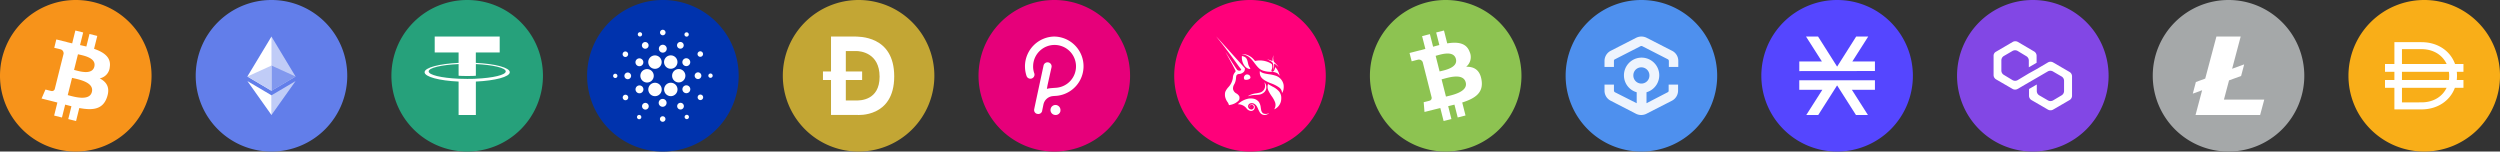 <svg xmlns="http://www.w3.org/2000/svg" xmlns:xlink="http://www.w3.org/1999/xlink" width="928.456" height="56.28" viewBox="0 0 928.456 56.28">
  <rect x="0" y="0" width="928.456" height="56.28" fill="#333333" stroke="none"/>
  <defs>
    <clipPath id="clip-path">
      <rect id="Rectangle_64" data-name="Rectangle 64" width="928.456" height="56.28" fill="none"/>
    </clipPath>
    <clipPath id="clip-path-2">
      <rect id="Rectangle_63" data-name="Rectangle 63" width="27.39" height="29.139" fill="none"/>
    </clipPath>
  </defs>
  <g id="Group_47" data-name="Group 47" clip-path="url(#clip-path)">
    <path id="Path_16" data-name="Path 16" d="M56.28,28.14A28.14,28.14,0,1,0,28.14,56.28,28.14,28.14,0,0,0,56.28,28.14" fill="#f7931a"/>
    <path id="Path_17" data-name="Path 17" d="M95.791,65.209c.518-3.526-2.157-5.434-5.849-6.7l1.2-4.791-2.9-.726-1.161,4.667c-.767-.187-1.556-.373-2.344-.539L85.9,52.432l-2.9-.726-1.182,4.771q-.965-.218-1.867-.436V56.02l-4.024-1-.767,3.111s2.116.488,2.116.519a1.537,1.537,0,0,1,1.348,1.7L77.248,65.81a1.36,1.36,0,0,1,.311.1,1.742,1.742,0,0,1-.311-.083L75.34,73.464a1.059,1.059,0,0,1-1.328.684c.021.041-2.115-.519-2.115-.519l-1.452,3.339,3.8.954c.705.187,1.39.353,2.074.539l-1.2,4.833,2.9.726,1.2-4.791c.788.207,1.576.415,2.323.6L80.359,84.6l2.9.726,1.2-4.833c4.978.933,8.711.56,10.267-3.941,1.265-3.609-.062-5.7-2.676-7.073a4.628,4.628,0,0,0,3.734-4.273m-6.658,9.333c-.892,3.609-6.99,1.66-8.96,1.162l1.6-6.409c1.97.5,8.317,1.473,7.363,5.247m.913-9.4c-.83,3.3-5.89,1.618-7.529,1.2l1.452-5.808c1.638.415,6.927,1.182,6.077,4.6" transform="translate(-55.01 -40.377)" fill="#fff"/>
    <path id="Path_18" data-name="Path 18" d="M2378.3,28.14a28.14,28.14,0,1,0-28.14,28.14,28.14,28.14,0,0,0,28.14-28.14" transform="translate(-1813.256)" fill="#8dc351"/>
    <path id="Path_19" data-name="Path 19" d="M2410.217,65.155a4.624,4.624,0,0,0,1.268-5.527c-1.21-3.35-4.468-3.766-8.317-3.135l-1.205-4.787-2.9.733,1.183,4.659c-.764.2-1.547.406-2.319.633l-1.193-4.677-2.9.733,1.214,4.759q-.952.264-1.849.5l-.01-.018-4.014,1.025.795,3.1s2.094-.571,2.108-.543a1.536,1.536,0,0,1,1.991.86l1.373,5.45a1.353,1.353,0,0,1,.323-.056,1.747,1.747,0,0,1-.313.074l1.927,7.623a1.059,1.059,0,0,1-.845,1.23c.038.027-2.108.543-2.108.543l.3,3.627,3.793-.954c.709-.169,1.391-.346,2.082-.505l1.225,4.824,2.9-.733-1.205-4.787c.792-.19,1.584-.38,2.33-.568L2407.063,84l2.9-.733-1.225-4.824c4.824-1.531,7.935-3.624,7.178-8.323-.592-3.776-2.751-4.993-5.7-4.964m-3.82-2.866c.828,3.3-4.422,4.209-6.061,4.617l-1.467-5.8c1.639-.41,6.659-2.233,7.528,1.182m-3.7,13.962-1.623-6.4c1.97-.493,8.02-2.634,8.964,1.14.92,3.6-5.371,4.765-7.341,5.258" transform="translate(-1865.693 -40.377)" fill="#fff"/>
    <path id="Path_20" data-name="Path 20" d="M388,28.14a28.14,28.14,0,1,0-28.14,28.14A28.14,28.14,0,0,0,388,28.14" transform="translate(-259.037)" fill="#627eea"/>
    <path id="Path_21" data-name="Path 21" d="M459.441,61.936l-.2.664V81.867l.2.2,8.944-5.287Z" transform="translate(-358.622 -48.366)" fill="#c0ccf7"/>
    <path id="Path_22" data-name="Path 22" d="M428.262,61.936l-8.944,14.84,8.944,5.287V61.936Z" transform="translate(-327.443 -48.366)" fill="#fff"/>
    <path id="Path_23" data-name="Path 23" d="M459.745,142.689l-.11.134v6.863l.11.322,8.949-12.6Z" transform="translate(-358.926 -107.299)" fill="#c0ccf7"/>
    <path id="Path_24" data-name="Path 24" d="M428.262,150.008v-7.319l-8.944-5.284Z" transform="translate(-327.443 -107.299)" fill="#fff"/>
    <path id="Path_25" data-name="Path 25" d="M460.137,120.463l8.943-5.286-8.943-4.065Z" transform="translate(-359.318 -86.767)" fill="#8198ee"/>
    <path id="Path_26" data-name="Path 26" d="M419.319,115.177l8.943,5.287v-9.352Z" transform="translate(-327.444 -86.766)" fill="#c0ccf7"/>
    <path id="Path_27" data-name="Path 27" d="M719.716,28.14a28.14,28.14,0,1,0-28.14,28.14,28.14,28.14,0,0,0,28.14-28.14" transform="translate(-518.073)" fill="#26a17b"/>
    <path id="Path_28" data-name="Path 28" d="M738.7,71.722V67.844h8.866V61.937H723.428v5.907H732.3v3.874c-7.207.331-12.625,1.758-12.625,3.468s5.421,3.137,12.625,3.47V91.076h6.411V78.655c7.194-.332,12.6-1.758,12.6-3.466s-5.408-3.134-12.6-3.466m0,5.881v0c-.181.011-1.11.067-3.18.067-1.654,0-2.819-.047-3.229-.068V77.6c-6.367-.282-11.119-1.391-11.119-2.717s4.753-2.434,11.119-2.716V76.5c.417.028,1.609.1,3.256.1,1.977,0,2.971-.082,3.154-.1V72.171c6.354.283,11.1,1.393,11.1,2.715s-4.743,2.432-11.1,2.715" transform="translate(-561.986 -48.366)" fill="#fff"/>
    <path id="Path_29" data-name="Path 29" d="M1051.434,28.14a28.14,28.14,0,1,0-28.14,28.14,28.14,28.14,0,0,0,28.14-28.14" transform="translate(-777.11)" fill="#0033ad"/>
    <path id="Path_30" data-name="Path 30" d="M1085.414,119.484a2.5,2.5,0,0,0,2.346,2.634h.136a2.49,2.49,0,1,0-2.489-2.633Z" transform="translate(-847.588 -91.472)" fill="#fff"/>
    <path id="Path_31" data-name="Path 31" d="M1040.037,124.958a.8.8,0,1,0,.758.849.8.8,0,0,0-.758-.849h0" transform="translate(-811.496 -97.578)" fill="#fff"/>
    <path id="Path_32" data-name="Path 32" d="M1080.535,56.465a.8.8,0,1,0-.005,0l.005,0" transform="translate(-842.867 -42.905)" fill="#fff"/>
    <path id="Path_33" data-name="Path 33" d="M1089.82,73.607a1.244,1.244,0,1,0-1.671-.551,1.243,1.243,0,0,0,1.671.551h0" transform="translate(-849.626 -55.641)" fill="#fff"/>
    <path id="Path_34" data-name="Path 34" d="M1055.8,89.123a1.024,1.024,0,1,0-.293-1.419h0a1.025,1.025,0,0,0,.294,1.418" transform="translate(-824.107 -68.127)" fill="#fff"/>
    <path id="Path_35" data-name="Path 35" d="M1059.673,122.888a1.244,1.244,0,1,0,1.172,1.313,1.243,1.243,0,0,0-1.172-1.313" transform="translate(-826.467 -95.961)" fill="#fff"/>
    <path id="Path_36" data-name="Path 36" d="M1056.061,160.661a1.024,1.024,0,1,0,1.377.453,1.024,1.024,0,0,0-1.377-.453h0" transform="translate(-824.232 -125.373)" fill="#fff"/>
    <path id="Path_37" data-name="Path 37" d="M1077.769,101.583a1.464,1.464,0,1,0-.422-2.027,1.464,1.464,0,0,0,.422,2.027l0,0" transform="translate(-841.106 -77.226)" fill="#fff"/>
    <path id="Path_38" data-name="Path 38" d="M1148.11,73.4a1.245,1.245,0,1,0-.362-1.724,1.245,1.245,0,0,0,.362,1.724l0,0" transform="translate(-896.111 -55.528)" fill="#fff"/>
    <path id="Path_39" data-name="Path 39" d="M1160.478,56.233a.805.805,0,1,0-.232-1.115h0a.805.805,0,0,0,.233,1.114" transform="translate(-905.926 -42.757)" fill="#fff"/>
    <path id="Path_40" data-name="Path 40" d="M1141.634,117.012a2.491,2.491,0,0,0-.286,4.973h.144a2.49,2.49,0,0,0,1.856-4.149,2.46,2.46,0,0,0-1.714-.824" transform="translate(-889.439 -91.371)" fill="#fff"/>
    <path id="Path_41" data-name="Path 41" d="M1099.042,97.521a2.491,2.491,0,1,0-.264-1.112,2.48,2.48,0,0,0,.264,1.112" transform="translate(-858.029 -73.337)" fill="#fff"/>
    <path id="Path_42" data-name="Path 42" d="M1183.795,88.9a1.025,1.025,0,1,0-1.377-.454,1.025,1.025,0,0,0,1.377.454" transform="translate(-923.258 -67.909)" fill="#fff"/>
    <path id="Path_43" data-name="Path 43" d="M1157.4,98.873a1.464,1.464,0,1,0,1.966.649,1.464,1.464,0,0,0-1.966-.649h0" transform="translate(-903.178 -77.087)" fill="#fff"/>
    <path id="Path_44" data-name="Path 44" d="M1119.706,52.494a1.025,1.025,0,1,0-.965-1.081h0a1.025,1.025,0,0,0,.965,1.08" transform="translate(-873.617 -39.393)" fill="#fff"/>
    <path id="Path_45" data-name="Path 45" d="M1118.175,78.792a1.464,1.464,0,1,0-1.38-1.546,1.464,1.464,0,0,0,1.38,1.546" transform="translate(-872.097 -59.244)" fill="#fff"/>
    <path id="Path_46" data-name="Path 46" d="M1079.33,147.549a1.464,1.464,0,1,0-1.966-.648h0a1.464,1.464,0,0,0,1.966.648" transform="translate(-841.184 -113.056)" fill="#fff"/>
    <path id="Path_47" data-name="Path 47" d="M1125.964,94.959a2.49,2.49,0,1,0,2.086-1.125,2.49,2.49,0,0,0-2.086,1.125" transform="translate(-878.941 -73.274)" fill="#fff"/>
    <path id="Path_48" data-name="Path 48" d="M1130.377,141.612a2.49,2.49,0,1,0-2.223,3.611,2.521,2.521,0,0,0,1.121-.272,2.491,2.491,0,0,0,1.1-3.339" transform="translate(-879.024 -109.514)" fill="#fff"/>
    <path id="Path_49" data-name="Path 49" d="M1158.953,144.841a1.464,1.464,0,1,0,.421,2.027,1.464,1.464,0,0,0-.421-2.027" transform="translate(-903.249 -112.918)" fill="#fff"/>
    <path id="Path_50" data-name="Path 50" d="M1179.937,123.945a1.243,1.243,0,1,0-1.313,1.172,1.243,1.243,0,0,0,1.313-1.172" transform="translate(-919.465 -95.762)" fill="#fff"/>
    <path id="Path_51" data-name="Path 51" d="M1201.481,124.579a.805.805,0,1,0,.758.85.805.805,0,0,0-.758-.85" transform="translate(-937.565 -97.282)" fill="#fff"/>
    <path id="Path_52" data-name="Path 52" d="M1184.06,160.438a1.024,1.024,0,1,0,.3,1.419,1.025,1.025,0,0,0-.3-1.419h0" transform="translate(-923.387 -125.154)" fill="#fff"/>
    <path id="Path_53" data-name="Path 53" d="M1080.943,194.886a.805.805,0,1,0,.231,1.116.805.805,0,0,0-.231-1.116h0" transform="translate(-843.128 -152.082)" fill="#fff"/>
    <path id="Path_54" data-name="Path 54" d="M1160.861,194.662a.805.805,0,1,0,1.082.357h0a.8.8,0,0,0-1.079-.358h0" transform="translate(-906.163 -151.943)" fill="#fff"/>
    <path id="Path_55" data-name="Path 55" d="M1103.444,144.135a2.49,2.49,0,1,0-2.084,1.125,2.49,2.49,0,0,0,2.084-1.125" transform="translate(-858.102 -109.544)" fill="#fff"/>
    <path id="Path_56" data-name="Path 56" d="M1090.173,174.594a1.244,1.244,0,1,0,.359,1.722,1.244,1.244,0,0,0-.359-1.722" transform="translate(-849.807 -136.181)" fill="#fff"/>
    <path id="Path_57" data-name="Path 57" d="M1119.67,197.065a1.025,1.025,0,1,0,.965,1.082,1.024,1.024,0,0,0-.965-1.082h0" transform="translate(-873.498 -153.886)" fill="#fff"/>
    <path id="Path_58" data-name="Path 58" d="M1118.044,167.639a1.464,1.464,0,1,0,1.372,1.55v-.006a1.463,1.463,0,0,0-1.373-1.544" transform="translate(-871.862 -130.906)" fill="#fff"/>
    <path id="Path_59" data-name="Path 59" d="M1148.478,174.38a1.245,1.245,0,1,0,1.673.547v0a1.242,1.242,0,0,0-1.67-.545h0" transform="translate(-896.307 -136.066)" fill="#fff"/>
    <path id="Path_60" data-name="Path 60" d="M1383.152,28.14a28.14,28.14,0,1,0-28.14,28.14,28.14,28.14,0,0,0,28.14-28.14" transform="translate(-1036.147)" fill="#c3a634"/>
    <path id="Path_61" data-name="Path 61" d="M1406.274,61.937H1397.9V74.908h-2.99v3.177h2.99v12.97h9.756s13.718,1.15,13.718-14.316c0-15.214-13.12-14.8-15.1-14.8m1.16,23.736H1403.4V78.085h6.056V74.908H1403.4V67.319h3.849c1.44,0,8.682.58,8.694,9.525s-7.468,8.829-8.505,8.829" transform="translate(-1089.277 -48.366)" fill="#fff"/>
    <path id="Path_62" data-name="Path 62" d="M1714.87,28.14a28.14,28.14,0,1,0-28.14,28.14,28.14,28.14,0,0,0,28.14-28.14" transform="translate(-1295.183)" fill="#e6007a"/>
    <path id="Path_63" data-name="Path 63" d="M1748.347,61.936a11.083,11.083,0,0,0-11.038,11.039,11.341,11.341,0,0,0,.582,3.586,1.519,1.519,0,1,0,2.88-.967,7.285,7.285,0,0,1-.429-2.814,7.963,7.963,0,1,1,8.442,8.188s-1.549.094-2.32.189a8.024,8.024,0,0,0-.844.168.1.1,0,0,1-.145,0h0a.1.1,0,0,1,0-.124l.24-1.308,1.455-6.545a1.513,1.513,0,1,0-2.959-.633s-3.461,16.02-3.461,16.166a1.455,1.455,0,0,0,1.051,1.768l.026.006h.08a1.454,1.454,0,0,0,1.772-1.044c0-.013.007-.026.009-.039a.358.358,0,0,1,0-.072c.043-.189.48-2.32.48-2.32a3.927,3.927,0,0,1,3.25-3.091c.334-.051,1.738-.145,1.738-.145a11.031,11.031,0,0,0-.808-22" transform="translate(-1356.654 -48.365)" fill="#fff"/>
    <path id="Path_64" data-name="Path 64" d="M1782.818,177.961a1.84,1.84,0,0,0-2.176,1.426c0,.009,0,.019-.006.028a1.832,1.832,0,0,0,1.4,2.181h.055a1.8,1.8,0,0,0,2.176-1.329c0-.007,0-.015.006-.022v-.1a1.907,1.907,0,0,0-1.455-2.183" transform="translate(-1390.455 -138.938)" fill="#fff"/>
    <path id="Path_65" data-name="Path 65" d="M2046.587,28.14a28.14,28.14,0,1,0-28.14,28.14,28.14,28.14,0,0,0,28.14-28.14" transform="translate(-1554.219)" fill="#ff007a"/>
    <path id="Path_66" data-name="Path 66" d="M2062.079,62.583c3.291,4.034,6.9,9.1,7.489,9.922l.067.094c.311.435.569.758.764,1,.434.545.562.707.3.855a1.246,1.246,0,0,1-.638.159,1.088,1.088,0,0,1-.716-.309c-.141-.135-1.1-1.549-2.417-3.606-1-1.574-1.845-2.88-1.868-2.9-.053-.051-.052-.049,1.766,3.236,1.141,2.063,1.922,3.587,1.922,3.684,0,.2-.054.3-.3.576a3.344,3.344,0,0,0-.715,2.025,6.372,6.372,0,0,1-1.7,3.458,6.809,6.809,0,0,0-.944,1.332,2.475,2.475,0,0,0-.294,1.2,3.78,3.78,0,0,0,.2,1.48,5.318,5.318,0,0,0,.71,1.42,3.307,3.307,0,0,1,.547,1.1c0,.126.023.126.561,0a5.808,5.808,0,0,0,2.919-1.442,1.371,1.371,0,0,0,.452-1.144,1.123,1.123,0,0,0-.1-.626,2.733,2.733,0,0,0-1.044-1.025,2.384,2.384,0,0,1-1.241-1.616,2.823,2.823,0,0,1,.457-1.8,5.489,5.489,0,0,0,.651-2.372c.05-.634.119-.885.3-1.085a1.12,1.12,0,0,1,.824-.345,2.782,2.782,0,0,0,1.64-.673,1.445,1.445,0,0,0,.511-1.1l.017-.353-.193-.227c-.7-.822-10.394-11.58-10.437-11.58-.009,0,.22.291.51.646" transform="translate(-1609.868 -48.366)" fill="#fff" fill-rule="evenodd"/>
    <path id="Path_67" data-name="Path 67" d="M2081.814,159.189a.628.628,0,0,0-.19-.822c-.25-.167-.637-.089-.637.13,0,.067.037.115.119.158.138.072.148.153.04.318s-.1.315.025.415a.431.431,0,0,0,.643-.2" transform="translate(-1625.031 -123.597)" fill="#fff" fill-rule="evenodd"/>
    <path id="Path_68" data-name="Path 68" d="M2105.478,91.878c-.311-.049-.324-.055-.178-.077a4.784,4.784,0,0,1,1.4.125A6.048,6.048,0,0,1,2109.773,94l.275.31.394-.064a8.229,8.229,0,0,1,4.756.6,6.128,6.128,0,0,1,1.077.635,1.688,1.688,0,0,1,.1.422,2.656,2.656,0,0,1-.16,1.642.434.434,0,0,0-.044.475.455.455,0,0,0,.406.26c.351,0,.728-.573.9-1.37l.07-.317.138.158a6.14,6.14,0,0,1,1.449,2.881l.026.219-.127-.2a2.44,2.44,0,0,0-.719-.763,4.5,4.5,0,0,0-2.46-.529,9.91,9.91,0,0,1-2.724-.415c-1.224-.4-1.84-.939-3.293-2.865a13.975,13.975,0,0,0-1.441-1.709,5.131,5.131,0,0,0-2.921-1.5" transform="translate(-1643.946 -71.675)" fill="#fff" fill-rule="evenodd"/>
    <path id="Path_69" data-name="Path 69" d="M2149.849,95.413a3.517,3.517,0,0,1,.264-1.3,1.38,1.38,0,0,1,.128-.248.868.868,0,0,1-.06.224,2.974,2.974,0,0,0-.053,1.326c.1.676.154.774.862,1.5.332.343.718.775.858.961l.254.337-.254-.241a10.878,10.878,0,0,0-1.185-.952c-.106-.055-.122-.054-.187.012s-.073.151-.081.582a3.279,3.279,0,0,1-.322,1.532c-.118.233-.137.183-.03-.08a2.117,2.117,0,0,0,.088-.932c0-1.3-.155-1.618-1.054-2.156-.228-.136-.6-.332-.834-.436a3.214,3.214,0,0,1-.408-.2,8.619,8.619,0,0,1,1.255.37c.525.2.612.23.676.206.043-.016.064-.142.084-.512" transform="translate(-1677.231 -73.301)" fill="#fff" fill-rule="evenodd"/>
    <path id="Path_70" data-name="Path 70" d="M2104.87,95.236a5.356,5.356,0,0,0,.938,3.234,2.987,2.987,0,0,0,1.81,1.262c.367.034.477-.083.312-.328a6.183,6.183,0,0,1-.589-1.088c-.046-.139-.148-.551-.225-.914-.264-1.241-.523-1.725-1.121-2.092a3.59,3.59,0,0,0-.954-.359l-.144-.027Z" transform="translate(-1643.672 -74.126)" fill="#fff" fill-rule="evenodd"/>
    <path id="Path_71" data-name="Path 71" d="M2139.3,125.011c-2.953-1.2-3.994-2.244-3.994-4a2.886,2.886,0,0,1,.02-.471,2.229,2.229,0,0,1,.254.19c.6.485,1.27.692,3.126.966a12.836,12.836,0,0,1,2.274.481,4.366,4.366,0,0,1,3.184,3.5,5.82,5.82,0,0,1-.093,1.874,3.628,3.628,0,0,1-.481,1.087c-.022.007-.044-.079-.05-.2a2.424,2.424,0,0,0-.87-1.694,11.9,11.9,0,0,0-3.37-1.733" transform="translate(-1667.449 -94.127)" fill="#fff" fill-rule="evenodd"/>
    <path id="Path_72" data-name="Path 72" d="M2121.479,139.544a5.343,5.343,0,0,1,.142.631,2.576,2.576,0,0,1-1.94,3.016c-.152.047-.752.166-1.332.263a7.638,7.638,0,0,0-2.227.594,3.491,3.491,0,0,0-.8.481.526.526,0,0,0,.189-.046,8.691,8.691,0,0,1,2.528-.417c.446-.023.953-.061,1.127-.083A3.535,3.535,0,0,0,2121.4,143a2.557,2.557,0,0,0,.624-1,1.887,1.887,0,0,0,.1-.808,1.919,1.919,0,0,0-.11-.835,2.542,2.542,0,0,0-.476-.875l-.14-.159Z" transform="translate(-1651.843 -108.792)" fill="#fff" fill-rule="evenodd"/>
    <path id="Path_73" data-name="Path 73" d="M2148.891,145.083a3.489,3.489,0,0,1-.267-2.442c.023-.082.06-.149.082-.149a.793.793,0,0,1,.206.112c.181.123.543.33,1.51.862a7.477,7.477,0,0,1,2.36,1.766,3.857,3.857,0,0,1,.785,1.815,6.246,6.246,0,0,1-.074,1.786,4.429,4.429,0,0,1-2.152,2.883,2.733,2.733,0,0,1-.314.157,1.212,1.212,0,0,1,.127-.327,2.971,2.971,0,0,0,.13-2.332,9.948,9.948,0,0,0-1.2-2.167,14.661,14.661,0,0,1-1.194-1.964" transform="translate(-1677.759 -111.271)" fill="#fff" fill-rule="evenodd"/>
    <path id="Path_74" data-name="Path 74" d="M2102.16,166.9a7.961,7.961,0,0,0-3.7,1.8l-.326.278.287.045a3.983,3.983,0,0,1,2.938,1.525,2.347,2.347,0,0,0,1.294.888,1.393,1.393,0,0,0,1.691-.813,1.513,1.513,0,0,0-.031-1.022,1.069,1.069,0,0,0-1.6-.343.555.555,0,0,0,.188.979c.1.021.1.017-.026-.039a.406.406,0,0,1-.276-.4.648.648,0,0,1,.988-.489.714.714,0,0,1,.489.732.909.909,0,0,1-1.025.916,1.5,1.5,0,0,1-.847-.448,1.141,1.141,0,0,1,.381-1.766,1.788,1.788,0,0,1,1.735.16c.612.4.872.774,1.4,1.988a8.968,8.968,0,0,0,.49.988,2.141,2.141,0,0,0,1.817,1.124,2.181,2.181,0,0,0,1.072-.263,2.344,2.344,0,0,0,.647-.437,1.016,1.016,0,0,0-.257.081,2.219,2.219,0,0,1-2.05-.055,2.028,2.028,0,0,1-.649-1.185c-.021-.093-.09-.5-.154-.915a4.408,4.408,0,0,0-.677-2.041,3.3,3.3,0,0,0-1.875-1.213,5.716,5.716,0,0,0-1.923-.075" transform="translate(-1638.419 -130.292)" fill="#fff" fill-rule="evenodd"/>
    <path id="Path_75" data-name="Path 75" d="M2108.459,127.122a1.348,1.348,0,0,1,.81-.892,1.574,1.574,0,0,1,.916.088,1.174,1.174,0,0,1,.67,1.079c-.082.44-.788.791-1.6.8-.415,0-.568-.053-.726-.267a1.284,1.284,0,0,1-.07-.8" transform="translate(-1646.458 -98.546)" fill="#fff" fill-rule="evenodd"/>
    <path id="Path_76" data-name="Path 76" d="M2112.324,127.076a.334.334,0,0,1,.143.505.788.788,0,0,1-.548.241c-.293,0-.613-.21-.613-.4,0-.387.613-.594,1.019-.344" transform="translate(-1648.706 -99.147)" fill="#fff" fill-rule="evenodd"/>
    <path id="Path_77" data-name="Path 77" d="M2710.023,28.14a28.14,28.14,0,1,0-28.14,28.14,28.14,28.14,0,0,0,28.14-28.14" transform="translate(-2072.293)" fill="#4e90ee"/>
    <g id="Group_46" data-name="Group 46" transform="translate(595.895 13.571)" opacity="0.9">
      <g id="Group_45" data-name="Group 45">
        <g id="Group_44" data-name="Group 44" clip-path="url(#clip-path-2)">
          <path id="Path_78" data-name="Path 78" d="M2735.259,62.374l9.543,4.881a4.156,4.156,0,0,1,2.258,3.715v2.258h-3.5V70.97a.742.742,0,0,0-.364-.583l-9.543-4.881a.8.8,0,0,0-.583,0l-9.543,4.881a.576.576,0,0,0-.365.583v2.258h-3.5V70.97a4.24,4.24,0,0,1,2.258-3.715l9.543-4.881a4.321,4.321,0,0,1,3.788,0m1.093,13.986a3,3,0,0,0-2.986-2.987,2.954,2.954,0,0,0-2.987,2.987,2.987,2.987,0,1,0,5.973,0m6.775,6.265a.577.577,0,0,0,.364-.583V79.784h3.5v2.258a4.24,4.24,0,0,1-2.258,3.715l-9.543,4.881a4.322,4.322,0,0,1-3.788,0l-9.47-4.881a4.156,4.156,0,0,1-2.258-3.715V79.784h3.5v2.258a.742.742,0,0,0,.365.583l8.086,4.079V82.625a6.491,6.491,0,0,1-4.736-6.265,6.557,6.557,0,1,1,8.378,6.265V86.7Z" transform="translate(-2719.67 -61.937)" fill="#fff" fill-rule="evenodd"/>
        </g>
      </g>
    </g>
    <path id="Path_79" data-name="Path 79" d="M4036.895,28.14a28.14,28.14,0,1,0-28.141,28.14,28.14,28.14,0,0,0,28.141-28.14" transform="translate(-3108.439)" fill="#f9ae18"/>
    <path id="Path_80" data-name="Path 80" d="M4065.443,79.544c-1.536-3.285-4.865-5.507-9.353-5.507h-7.239v5.507ZM4048.852,85.5h17.431a11.018,11.018,0,0,0,.1-1.5v-.071a10.98,10.98,0,0,0-.1-1.473h-17.435Zm0,8.309V88.4h16.57c-1.545,3.24-4.864,5.4-9.332,5.4Zm7.239-22.37h-10.048v8.108h-3.492v2.9h3.492V85.5h-3.492v2.9h3.492v8.01h10.048c6.043,0,10.641-3.271,12.409-8.01h3.19V85.5h-2.49a13.382,13.382,0,0,0,.092-1.576v-.071a13.38,13.38,0,0,0-.073-1.4h2.471v-2.9h-3.13c-1.723-4.806-6.356-8.108-12.469-8.108" transform="translate(-3156.805 -55.784)" fill="#fff" fill-rule="evenodd"/>
    <path id="Path_81" data-name="Path 81" d="M3373.459,28.14a28.14,28.14,0,1,0-28.14,28.14,28.14,28.14,0,0,0,28.14-28.14" transform="translate(-2590.365)" fill="#8247e5"/>
    <path id="Path_82" data-name="Path 82" d="M3401.178,77.758a1.938,1.938,0,0,0-1.826,0l-4.261,2.511-2.891,1.6-4.185,2.511a1.938,1.938,0,0,1-1.826,0l-3.271-1.978a1.855,1.855,0,0,1-.913-1.6V77a1.877,1.877,0,0,1,.913-1.6l3.271-1.9a1.938,1.938,0,0,1,1.826,0l3.271,1.978a1.855,1.855,0,0,1,.913,1.6v2.511l2.891-1.674V75.324a1.876,1.876,0,0,0-.913-1.6l-6.086-3.576a1.938,1.938,0,0,0-1.826,0l-6.238,3.652a1.674,1.674,0,0,0-.913,1.522v7.151a1.877,1.877,0,0,0,.913,1.6l6.162,3.576a1.938,1.938,0,0,0,1.826,0l4.185-2.434,2.891-1.674,4.184-2.434a1.938,1.938,0,0,1,1.826,0l3.272,1.9a1.855,1.855,0,0,1,.913,1.6v3.8a1.877,1.877,0,0,1-.913,1.6l-3.2,1.9a1.938,1.938,0,0,1-1.826,0l-3.272-1.9a1.855,1.855,0,0,1-.913-1.6V85.975l-2.891,1.674v2.511a1.877,1.877,0,0,0,.913,1.6l6.163,3.576a1.938,1.938,0,0,0,1.826,0l6.163-3.576a1.854,1.854,0,0,0,.913-1.6V82.932a1.877,1.877,0,0,0-.913-1.6Z" transform="translate(-2638.732 -54.602)" fill="#fff"/>
    <path id="Path_83" data-name="Path 83" d="M3705.177,28.14a28.14,28.14,0,1,0-28.14,28.14,28.14,28.14,0,0,0,28.14-28.14" transform="translate(-2849.402)" fill="#a5a8a9"/>
    <path id="Path_84" data-name="Path 84" d="M3728.326,85.347l1.893-7.127,4.481-1.637,1.115-4.188-.038-.1-4.411,1.612,3.178-11.966h-9.013l-4.156,15.616-3.47,1.268-1.146,4.318,3.467-1.267-2.449,9.2h23.986l1.538-5.728Z" transform="translate(-2902.395 -48.366)" fill="#fff"/>
    <path id="Path_85" data-name="Path 85" d="M3041.741,28.14a28.14,28.14,0,1,0-28.14,28.14,28.14,28.14,0,0,0,28.14-28.14" transform="translate(-2331.33)" fill="#5546ff"/>
    <path id="Path_86" data-name="Path 86" d="M3075.268,91.076,3069.3,81.71h8.568V78.171h-28.1V81.71h8.568l-5.967,9.366h4.44l7.007-11,7.007,11Zm2.6-16.338V71.2h-8.395l5.9-9.262H3070.9l-7.077,11.17-7.077-11.17h-4.474l5.9,9.262h-8.395v3.573Z" transform="translate(-2381.549 -48.366)" fill="#fff"/>
  </g>
</svg>
